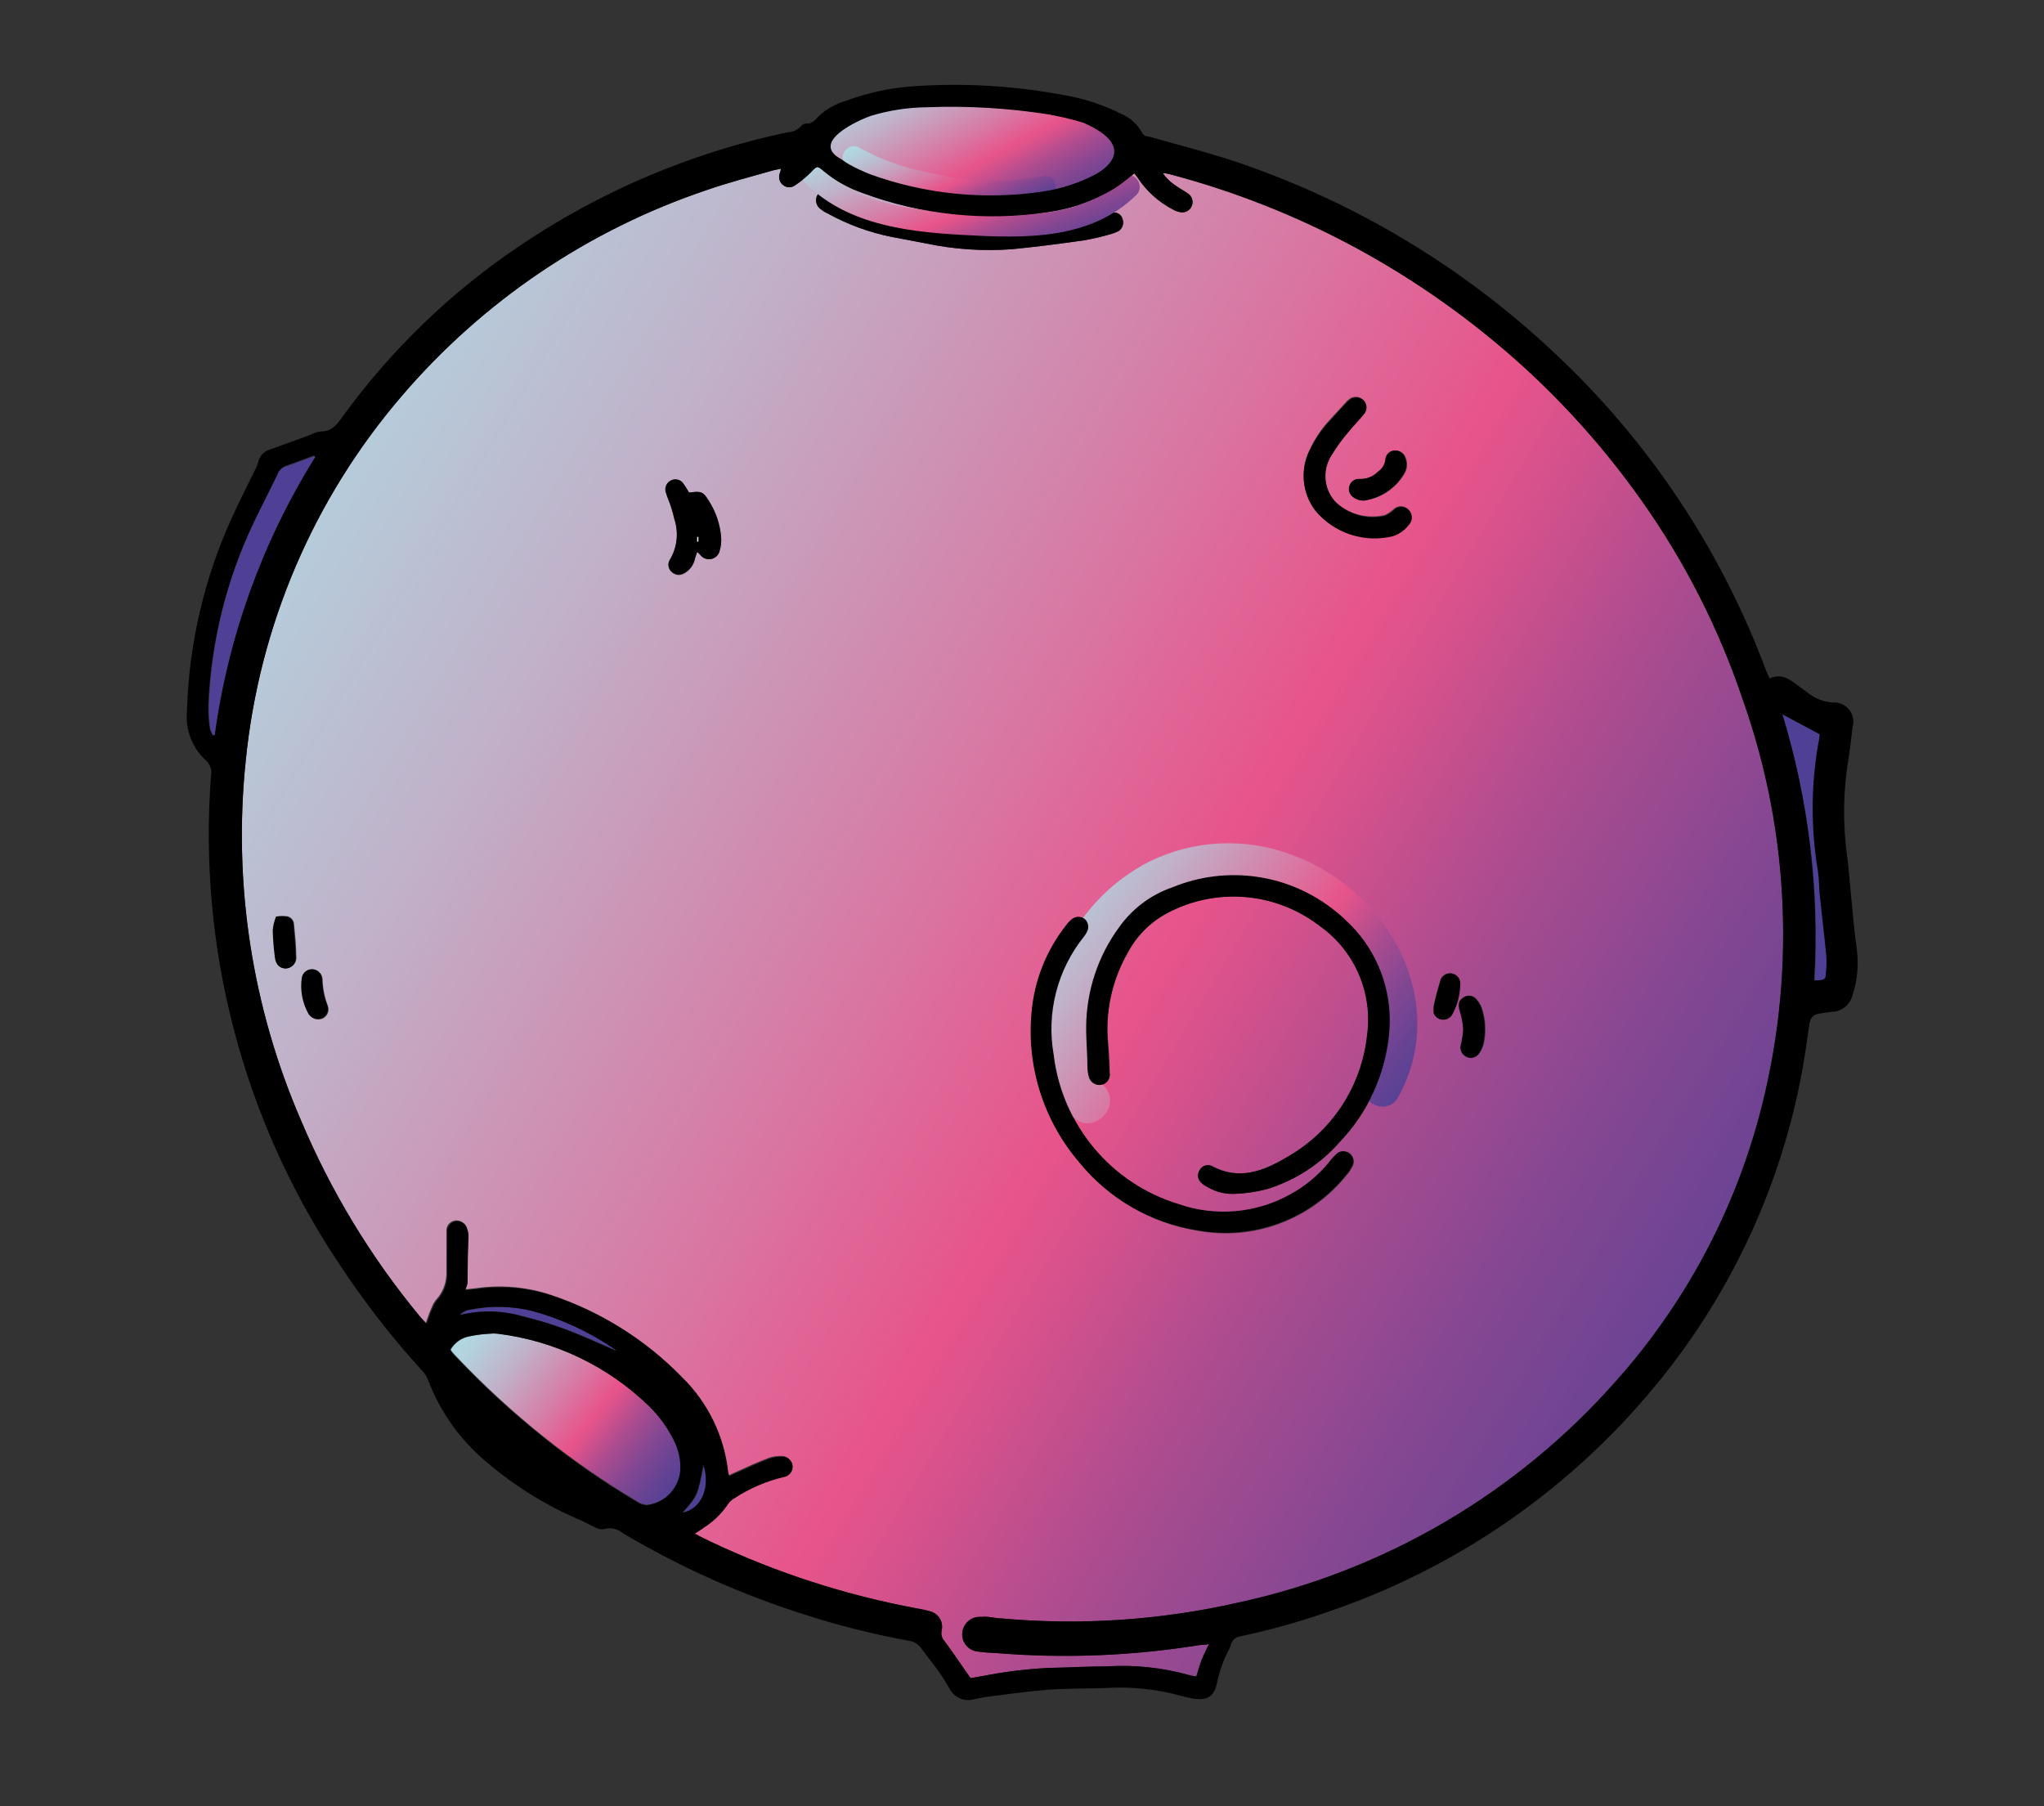 <svg width="129" height="114" viewBox="0 0 129 114" fill="none" xmlns="http://www.w3.org/2000/svg">
<rect x="0" y="0" width="129" height="114" fill="#333333" stroke="none"/>
<path d="M28.45 85.18C28.574 84.966 28.742 84.78 28.944 84.637C29.146 84.494 29.377 84.396 29.62 84.35C30.048 84.258 30.483 84.201 30.92 84.18C31.086 84.16 31.254 84.16 31.42 84.18C35.042 84.621 38.419 86.241 41.03 88.79C41.658 89.413 42.179 90.136 42.57 90.93C42.872 91.523 43.01 92.186 42.97 92.85C42.905 93.393 42.659 93.899 42.27 94.284C41.881 94.669 41.374 94.91 40.83 94.97C40.615 94.956 40.407 94.884 40.23 94.76C38.175 93.544 36.207 92.188 34.34 90.7C32.369 89.129 30.511 87.421 28.78 85.59C28.692 85.501 28.608 85.408 28.53 85.31C28.498 85.27 28.472 85.226 28.45 85.18V85.18Z" fill="url(#paint0_linear_408_5651)"/>
<path d="M71.74 9.65C71.33 9.9 69.51 10.83 69.17 11.01C68.111 11.566 66.965 11.935 65.78 12.1C62.125 12.639 58.393 12.261 54.92 11C54.435 10.887 53.957 10.743 53.49 10.57C53.33 10.49 50.77 8.26 51.94 8.26C54.44 5.83 69.28 4.21 71.74 9.65Z" fill="url(#paint1_linear_408_5651)"/>
<path d="M43.79 96.75C44.04 96.58 44.2 96.5 44.34 96.38C44.934 96.013 45.445 95.526 45.84 94.95C45.955 94.762 46.117 94.607 46.31 94.5C47.251 93.888 48.289 93.442 49.38 93.18C49.547 93.16 49.7 93.078 49.81 92.95C49.919 92.822 49.976 92.658 49.97 92.49C49.96 92.322 49.884 92.165 49.758 92.052C49.633 91.94 49.468 91.882 49.3 91.89C49.024 91.883 48.75 91.927 48.49 92.02C47.8 92.28 47.13 92.59 46.49 92.88C46.32 92.95 46.16 93.03 45.98 93.12C45.944 93.043 45.917 92.963 45.9 92.88C45.658 90.602 44.629 88.48 42.99 86.88C40.707 84.534 37.895 82.768 34.79 81.73C33.269 81.219 31.649 81.072 30.06 81.3L29.51 81.36H29.31C29.37 81.228 29.417 81.091 29.45 80.95C29.45 79.943 29.47 78.943 29.51 77.95C29.508 77.803 29.481 77.658 29.43 77.52C29.396 77.365 29.305 77.229 29.176 77.138C29.046 77.047 28.887 77.009 28.73 77.03C28.575 77.05 28.431 77.126 28.328 77.244C28.225 77.362 28.169 77.513 28.17 77.67C28.17 77.82 28.17 77.97 28.17 78.11C28.17 78.88 28.17 79.66 28.17 80.43C28.154 81.024 27.923 81.593 27.52 82.03C27.403 82.17 27.312 82.329 27.25 82.5C27.12 82.78 27.02 83.07 26.87 83.5C26.68 83.3 26.55 83.17 26.43 83.02C23.37 79.302 20.867 75.159 19 70.72C15.902 63.573 14.7 55.748 15.51 48C16.355 39.506 19.79 31.477 25.35 25C30.472 19.009 37.12 14.516 44.59 12C45.93 11.53 47.3 11.18 48.66 10.79C48.85 10.73 49.05 10.7 49.28 10.65C49.28 10.81 49.21 10.91 49.19 11.02C49.158 11.146 49.165 11.28 49.212 11.401C49.258 11.523 49.342 11.628 49.45 11.7C49.554 11.778 49.68 11.82 49.81 11.82C49.94 11.82 50.066 11.778 50.17 11.7C50.53 11.465 50.865 11.194 51.17 10.89C51.57 10.47 51.56 10.45 52 10.82C52.727 11.413 53.553 11.873 54.44 12.18C58.168 13.567 62.187 13.983 66.12 13.39C67.583 13.188 68.991 12.695 70.26 11.94C70.71 11.67 71.12 11.33 71.59 10.94C71.65 11.03 71.74 11.12 71.8 11.22C72.359 12.063 73.123 12.751 74.02 13.22C74.163 13.302 74.318 13.359 74.48 13.39C74.628 13.421 74.783 13.4 74.917 13.329C75.051 13.259 75.156 13.143 75.215 13.003C75.273 12.863 75.28 12.707 75.235 12.563C75.191 12.418 75.097 12.293 74.97 12.21C74.68 12.01 74.37 11.85 74.09 11.64C73.812 11.444 73.572 11.2 73.38 10.92C73.511 10.93 73.642 10.95 73.77 10.98C77.868 12.055 81.823 13.616 85.55 15.63C89.37 17.698 92.925 20.219 96.14 23.14C98.916 25.671 101.41 28.494 103.58 31.56C106.328 35.432 108.492 39.688 110 44.19C113 52.668 113.349 61.859 111 70.54C109.329 76.7 106.248 82.386 102 87.15C95.741 94.249 87.372 99.156 78.12 101.15C73.249 102.256 68.235 102.593 63.26 102.15C62.96 102.15 62.67 102.08 62.38 102.05C62.09 102.02 62.09 102.05 61.94 102.05C61.647 102.022 61.355 102.112 61.128 102.299C60.901 102.487 60.758 102.757 60.73 103.05C60.716 103.194 60.731 103.339 60.774 103.478C60.818 103.616 60.888 103.744 60.981 103.855C61.074 103.965 61.188 104.057 61.316 104.123C61.445 104.189 61.586 104.229 61.73 104.24C62.095 104.29 62.462 104.32 62.83 104.33C67.145 104.686 71.487 104.514 75.76 103.82C75.92 103.82 76.08 103.82 76.3 103.76C76.12 104.15 75.95 104.47 75.82 104.81C75.69 105.15 75.61 105.47 75.5 105.81C75.335 105.787 75.171 105.754 75.01 105.71C73.342 105.247 71.608 105.064 69.88 105.17C68.63 105.17 67.38 105.25 66.13 105.27C64.733 105.343 63.342 105.517 61.97 105.79L61.25 105.91L60.86 105.35C60.45 104.76 60.05 104.17 59.62 103.59C59.534 103.499 59.472 103.389 59.439 103.269C59.406 103.148 59.403 103.022 59.43 102.9C59.491 102.646 59.45 102.377 59.315 102.153C59.18 101.929 58.963 101.766 58.71 101.7C58.428 101.617 58.141 101.553 57.85 101.51C53.353 100.673 48.984 99.258 44.85 97.3C44.5 97.11 44.19 97 43.79 96.75ZM85.59 58.75C85.44 58.6 85.23 58.34 84.99 58.11C84.771 57.888 84.537 57.681 84.29 57.49C82.868 56.339 81.161 55.593 79.35 55.331C77.539 55.069 75.691 55.3 74 56C72.649 56.467 71.478 57.345 70.65 58.51C69.324 60.319 68.597 62.497 68.57 64.74C68.57 65.63 68.57 66.51 68.65 67.39C68.656 67.573 68.683 67.754 68.73 67.93C68.769 68.103 68.872 68.254 69.019 68.353C69.166 68.452 69.346 68.49 69.52 68.46C69.606 68.445 69.688 68.412 69.762 68.364C69.835 68.316 69.898 68.254 69.946 68.181C69.995 68.108 70.028 68.026 70.044 67.94C70.06 67.854 70.059 67.766 70.04 67.68C70.04 66.92 69.97 66.17 69.91 65.42C69.819 63.552 70.271 61.697 71.21 60.08C71.763 59.052 72.604 58.207 73.63 57.65C75.144 56.831 76.864 56.468 78.581 56.607C80.297 56.745 81.936 57.379 83.3 58.43C84.377 59.19 85.226 60.23 85.754 61.437C86.283 62.644 86.472 63.973 86.3 65.28C86.137 66.891 85.588 68.439 84.698 69.792C83.808 71.144 82.605 72.262 81.19 73.05C79.75 73.91 78.19 74.51 76.5 73.59C76.364 73.523 76.208 73.512 76.064 73.558C75.92 73.605 75.8 73.706 75.73 73.84C75.647 73.963 75.611 74.112 75.629 74.259C75.647 74.406 75.719 74.542 75.83 74.64C75.952 74.754 76.09 74.848 76.24 74.92C76.765 75.23 77.371 75.377 77.98 75.34C78.656 75.314 79.326 75.213 79.98 75.04C81.767 74.491 83.364 73.451 84.59 72.04C86.353 70.183 87.445 67.789 87.69 65.24C87.801 64.072 87.672 62.894 87.311 61.778C86.95 60.662 86.364 59.631 85.59 58.75V58.75ZM68.1 73.34C69.97 75.662 72.636 77.209 75.58 77.68C77.329 78.004 79.133 77.844 80.798 77.219C82.464 76.593 83.927 75.525 85.03 74.13C85.141 74.007 85.235 73.869 85.31 73.72C85.413 73.588 85.46 73.419 85.439 73.252C85.419 73.085 85.333 72.933 85.2 72.83C85.067 72.727 84.899 72.68 84.732 72.701C84.565 72.721 84.413 72.808 84.31 72.94C84.171 73.062 84.047 73.2 83.94 73.35C83.258 74.197 82.415 74.9 81.46 75.42C80.393 76.014 79.212 76.376 77.995 76.481C76.778 76.586 75.553 76.433 74.4 76.03C72.316 75.393 70.462 74.163 69.064 72.49C67.667 70.818 66.786 68.775 66.53 66.61C66.298 65.3 66.349 63.955 66.68 62.667C67.011 61.378 67.615 60.176 68.45 59.14C68.532 59.04 68.599 58.929 68.65 58.81C68.708 58.684 68.725 58.542 68.698 58.406C68.671 58.269 68.602 58.145 68.5 58.05C68.384 57.956 68.239 57.904 68.09 57.904C67.941 57.904 67.796 57.956 67.68 58.05C67.55 58.149 67.435 58.267 67.34 58.4C66.07 59.995 65.302 61.929 65.13 63.96C64.976 65.642 65.16 67.339 65.67 68.949C66.18 70.56 67.006 72.053 68.1 73.34ZM70.62 14.57C70.731 14.487 70.814 14.37 70.855 14.237C70.896 14.104 70.895 13.962 70.85 13.83C70.82 13.712 70.751 13.607 70.656 13.531C70.56 13.455 70.442 13.413 70.32 13.41C70.137 13.413 69.956 13.44 69.78 13.49C69.3 13.6 68.78 13.76 68.34 13.83C67.01 14.02 65.68 14.19 64.34 14.34C62.785 14.514 61.212 14.466 59.67 14.2C58.54 14.01 57.43 13.79 56.31 13.58C55.421 13.412 54.56 13.122 53.75 12.72L52.52 12.09C52.447 12.042 52.365 12.009 52.278 11.993C52.192 11.977 52.104 11.979 52.018 11.997C51.932 12.016 51.851 12.051 51.78 12.102C51.708 12.152 51.647 12.216 51.6 12.29C51.509 12.441 51.48 12.621 51.52 12.792C51.559 12.964 51.663 13.114 51.81 13.21C51.938 13.315 52.079 13.403 52.23 13.47C53.505 14.175 54.881 14.677 56.31 14.96L58.42 15.36C60.204 15.737 62.032 15.862 63.85 15.73C65.37 15.58 66.85 15.39 68.4 15.17C69.015 15.065 69.623 14.921 70.22 14.74C70.358 14.694 70.492 14.638 70.62 14.57V14.57ZM83 32.21C83.584 32.903 84.352 33.419 85.214 33.698C86.077 33.977 87 34.009 87.88 33.79C88.279 33.658 88.628 33.407 88.88 33.07C88.94 33.008 88.988 32.934 89.02 32.853C89.052 32.773 89.068 32.686 89.066 32.599C89.065 32.513 89.046 32.427 89.012 32.347C88.977 32.268 88.927 32.196 88.865 32.135C88.803 32.075 88.729 32.027 88.648 31.995C88.567 31.963 88.481 31.948 88.394 31.949C88.308 31.95 88.222 31.969 88.142 32.003C88.063 32.038 87.99 32.088 87.93 32.15C87.767 32.298 87.581 32.42 87.38 32.51C86.834 32.636 86.266 32.624 85.725 32.478C85.184 32.331 84.688 32.054 84.28 31.67C83.903 31.274 83.67 30.762 83.621 30.217C83.572 29.672 83.709 29.127 84.01 28.67C84.325 28.151 84.683 27.659 85.08 27.2C85.38 26.83 85.72 26.49 86.02 26.12C86.138 26 86.205 25.839 86.205 25.67C86.205 25.502 86.138 25.34 86.02 25.22C85.896 25.105 85.734 25.042 85.565 25.042C85.396 25.042 85.234 25.105 85.11 25.22C85.024 25.286 84.946 25.364 84.88 25.45C84.57 25.79 84.26 26.13 83.96 26.45C83.428 27.012 82.993 27.657 82.67 28.36C82.358 28.968 82.224 29.652 82.282 30.332C82.34 31.013 82.589 31.664 83 32.21V32.21ZM44 34.83L44.18 35C44.257 35.11 44.364 35.195 44.489 35.245C44.614 35.295 44.75 35.308 44.882 35.281C45.014 35.255 45.135 35.19 45.23 35.096C45.326 35.002 45.392 34.881 45.42 34.75C45.505 34.472 45.536 34.18 45.51 33.89C45.441 33.082 45.177 32.303 44.74 31.62C44.4 31.04 44.27 30.98 43.58 31.08C43.547 31.088 43.513 31.088 43.48 31.08C43.365 30.873 43.238 30.672 43.1 30.48C43.011 30.373 42.889 30.299 42.753 30.27C42.617 30.241 42.475 30.259 42.35 30.32C42.225 30.379 42.123 30.478 42.06 30.601C41.997 30.724 41.976 30.864 42 31C42.039 31.16 42.09 31.317 42.15 31.47C42.324 31.894 42.462 32.332 42.56 32.78C42.702 33.207 42.749 33.66 42.699 34.107C42.649 34.554 42.503 34.985 42.27 35.37C42.198 35.49 42.171 35.632 42.195 35.769C42.219 35.907 42.292 36.032 42.4 36.12C42.501 36.214 42.629 36.273 42.765 36.289C42.902 36.305 43.04 36.277 43.16 36.21C43.472 36.045 43.709 35.765 43.82 35.43C43.83 35.22 43.88 35.05 44 34.83ZM85.34 31.28C85.472 31.419 85.641 31.518 85.827 31.564C86.013 31.61 86.209 31.602 86.39 31.54C86.858 31.436 87.299 31.237 87.686 30.955C88.073 30.673 88.398 30.314 88.64 29.9C88.728 29.76 88.782 29.601 88.8 29.437C88.817 29.272 88.797 29.106 88.74 28.95C88.703 28.797 88.614 28.661 88.488 28.566C88.362 28.471 88.207 28.423 88.05 28.43C87.9 28.44 87.759 28.504 87.654 28.611C87.549 28.718 87.487 28.86 87.48 29.01C87.46 29.163 87.408 29.31 87.327 29.441C87.246 29.572 87.138 29.684 87.01 29.77C86.861 29.92 86.683 30.038 86.487 30.117C86.291 30.196 86.081 30.235 85.87 30.23C85.74 30.215 85.609 30.241 85.496 30.306C85.382 30.371 85.293 30.471 85.24 30.59C85.18 30.697 85.153 30.82 85.162 30.942C85.171 31.065 85.215 31.183 85.29 31.28H85.34ZM92.34 62.96C92.1 63.16 92.07 63.42 92.17 63.81C92.283 64.174 92.354 64.55 92.38 64.93C92.367 65.268 92.316 65.603 92.23 65.93C92.192 66.074 92.205 66.226 92.264 66.362C92.324 66.499 92.429 66.611 92.56 66.68C92.69 66.751 92.842 66.773 92.987 66.742C93.132 66.71 93.26 66.628 93.35 66.51C93.501 66.305 93.607 66.07 93.66 65.82C93.811 65.099 93.769 64.35 93.54 63.65C93.465 63.428 93.346 63.224 93.19 63.05C93.136 62.986 93.07 62.933 92.996 62.896C92.921 62.858 92.839 62.837 92.756 62.832C92.672 62.827 92.589 62.84 92.51 62.869C92.432 62.898 92.36 62.942 92.3 63L92.34 62.96ZM17.46 57.85C17.354 58.116 17.283 58.395 17.25 58.68C17.267 59.262 17.314 59.843 17.39 60.42C17.39 60.88 17.72 61.14 18.09 61.11C18.182 61.103 18.271 61.077 18.353 61.033C18.434 60.99 18.506 60.93 18.563 60.858C18.62 60.786 18.662 60.703 18.686 60.613C18.709 60.524 18.714 60.431 18.7 60.34C18.7 59.67 18.62 58.99 18.56 58.34C18.558 58.219 18.514 58.102 18.435 58.009C18.357 57.916 18.249 57.853 18.13 57.83C17.893 57.805 17.655 57.812 17.42 57.85H17.46ZM19.52 64.04C19.609 64.173 19.742 64.27 19.895 64.316C20.048 64.361 20.213 64.352 20.36 64.29C20.513 64.22 20.632 64.093 20.692 63.936C20.752 63.779 20.748 63.604 20.68 63.45C20.485 62.935 20.377 62.391 20.36 61.84C20.36 61.681 20.301 61.528 20.194 61.411C20.086 61.295 19.938 61.223 19.78 61.21C19.621 61.197 19.463 61.243 19.336 61.339C19.209 61.435 19.121 61.574 19.09 61.73C18.964 62.509 19.101 63.308 19.48 64L19.52 64.04ZM90.52 63.95C90.578 64.052 90.661 64.137 90.762 64.196C90.863 64.255 90.978 64.286 91.095 64.286C91.212 64.286 91.327 64.255 91.428 64.196C91.529 64.137 91.613 64.052 91.67 63.95C91.96 63.393 92.12 62.778 92.14 62.15C92.152 62.067 92.147 61.982 92.126 61.9C92.105 61.819 92.068 61.742 92.018 61.675C91.967 61.607 91.904 61.551 91.831 61.508C91.759 61.465 91.678 61.437 91.595 61.425C91.427 61.401 91.256 61.445 91.12 61.547C90.984 61.65 90.894 61.802 90.87 61.97C90.72 62.46 90.58 62.97 90.48 63.46C90.455 63.64 90.462 63.823 90.5 64L90.52 63.95Z" fill="url(#paint2_linear_408_5651)"/>
<path d="M19.93 28.85C16.6 34.19 14.439 40.175 13.59 46.41H13.47C13.386 46.284 13.322 46.145 13.28 46C13.207 45.51 13.173 45.015 13.18 44.52C13.335 40.529 14.294 36.611 16 33C16.48 32 17 31 17.51 29.94C17.559 29.823 17.633 29.718 17.726 29.632C17.819 29.545 17.93 29.48 18.05 29.44C18.66 29.23 19.26 29 19.86 28.78L19.93 28.85Z" fill="url(#paint3_linear_408_5651)"/>
<path d="M112.48 45.09L114.88 46.35C114.88 46.54 114.82 46.81 114.77 47.08C114.33 49.695 114.33 52.365 114.77 54.98C114.85 55.53 114.84 56.08 114.9 56.63C115.02 57.8 115.17 58.97 115.28 60.14C115.325 60.539 115.325 60.941 115.28 61.34C115.28 61.86 115.18 61.87 114.53 61.89C114.849 56.213 114.154 50.524 112.48 45.09V45.09Z" fill="url(#paint4_linear_408_5651)"/>
<path d="M39 85.28C37.88 84.8 36.78 84.28 35.65 83.87C34.806 83.56 33.944 83.3 33.07 83.09C31.768 82.705 30.386 82.677 29.07 83.01C29.156 82.909 29.261 82.826 29.38 82.766C29.498 82.705 29.628 82.67 29.76 82.66C31.061 82.403 32.403 82.438 33.69 82.76C35.519 83.266 37.252 84.07 38.82 85.14C38.885 85.18 38.945 85.227 39 85.28Z" fill="url(#paint5_linear_408_5651)"/>
<path d="M43.12 95.46C44.05 94.4 44.05 94.4 44.43 92.46C44.85 93.88 44.27 95.21 43.12 95.46Z" fill="url(#paint6_linear_408_5651)"/>
<path d="M83 32.21C82.597 31.67 82.352 31.029 82.292 30.358C82.232 29.687 82.359 29.013 82.66 28.41C82.998 27.703 83.451 27.058 84 26.5C84.3 26.15 84.61 25.81 84.92 25.5C84.986 25.414 85.064 25.336 85.15 25.27C85.274 25.155 85.436 25.092 85.605 25.092C85.774 25.092 85.936 25.155 86.06 25.27C86.178 25.39 86.245 25.552 86.245 25.72C86.245 25.889 86.178 26.05 86.06 26.17C85.76 26.54 85.42 26.88 85.12 27.25C84.723 27.709 84.365 28.201 84.05 28.72C83.749 29.177 83.612 29.722 83.661 30.267C83.71 30.812 83.943 31.324 84.32 31.72C84.728 32.104 85.224 32.381 85.765 32.528C86.306 32.674 86.874 32.685 87.42 32.56C87.621 32.47 87.807 32.348 87.97 32.2C88.03 32.138 88.103 32.088 88.182 32.053C88.262 32.019 88.348 32 88.434 31.999C88.521 31.997 88.608 32.013 88.688 32.045C88.769 32.077 88.843 32.125 88.905 32.185C88.967 32.245 89.017 32.318 89.052 32.397C89.086 32.477 89.105 32.563 89.106 32.649C89.108 32.736 89.092 32.822 89.06 32.903C89.028 32.984 88.98 33.058 88.92 33.12C88.668 33.456 88.319 33.708 87.92 33.84C87.03 34.061 86.095 34.026 85.224 33.737C84.353 33.449 83.582 32.919 83 32.21V32.21Z" fill="black"/>
<path d="M44 34.83C43.93 35.05 43.88 35.22 43.82 35.39C43.709 35.725 43.472 36.005 43.16 36.17C43.04 36.237 42.902 36.265 42.765 36.249C42.629 36.233 42.501 36.173 42.4 36.08C42.292 35.992 42.219 35.867 42.195 35.729C42.171 35.592 42.198 35.45 42.27 35.33C42.503 34.945 42.649 34.514 42.699 34.067C42.749 33.62 42.702 33.167 42.56 32.74C42.462 32.292 42.324 31.854 42.15 31.43C42.091 31.29 42.041 31.146 42 31C41.976 30.864 41.997 30.724 42.06 30.601C42.123 30.478 42.225 30.379 42.35 30.32C42.475 30.259 42.617 30.241 42.753 30.27C42.889 30.299 43.011 30.373 43.1 30.48C43.238 30.672 43.365 30.873 43.48 31.08C43.513 31.088 43.547 31.088 43.58 31.08C44.27 30.98 44.4 31.08 44.74 31.62C45.177 32.303 45.441 33.082 45.51 33.89C45.536 34.18 45.505 34.472 45.42 34.75C45.392 34.881 45.326 35.001 45.23 35.096C45.135 35.19 45.014 35.254 44.882 35.281C44.75 35.307 44.614 35.295 44.489 35.245C44.364 35.195 44.257 35.11 44.18 35L44 34.83ZM44 34.18H44.1V33.88H44V34.18Z" fill="black"/>
<path d="M85.29 31.28C85.207 31.188 85.154 31.073 85.136 30.95C85.118 30.827 85.137 30.702 85.19 30.59C85.243 30.471 85.332 30.371 85.446 30.306C85.559 30.241 85.69 30.215 85.82 30.23C86.031 30.235 86.241 30.196 86.437 30.117C86.633 30.038 86.811 29.92 86.96 29.77C87.088 29.684 87.196 29.572 87.277 29.441C87.358 29.31 87.41 29.163 87.43 29.01C87.437 28.86 87.499 28.718 87.604 28.611C87.709 28.504 87.85 28.44 88 28.43C88.157 28.423 88.312 28.471 88.438 28.566C88.564 28.661 88.653 28.797 88.69 28.95C88.746 29.106 88.767 29.272 88.75 29.437C88.732 29.601 88.678 29.76 88.59 29.9C88.348 30.314 88.023 30.673 87.636 30.955C87.249 31.237 86.808 31.436 86.34 31.54C86.159 31.602 85.963 31.61 85.777 31.564C85.591 31.518 85.422 31.419 85.29 31.28Z" fill="black"/>
<path d="M92.3 63C92.421 62.897 92.578 62.846 92.737 62.857C92.896 62.868 93.044 62.941 93.15 63.06C93.306 63.234 93.425 63.438 93.5 63.66C93.729 64.36 93.771 65.109 93.62 65.83C93.567 66.079 93.461 66.315 93.31 66.52C93.22 66.638 93.091 66.72 92.947 66.751C92.802 66.783 92.65 66.761 92.52 66.69C92.388 66.62 92.284 66.508 92.225 66.372C92.165 66.236 92.152 66.084 92.19 65.94C92.276 65.613 92.326 65.278 92.34 64.94C92.314 64.56 92.243 64.184 92.13 63.82C92 63.42 92.06 63.16 92.3 63Z" fill="black"/>
<path d="M17.42 57.85C17.642 57.822 17.868 57.822 18.09 57.85C18.209 57.873 18.317 57.936 18.395 58.029C18.474 58.122 18.518 58.239 18.52 58.36C18.58 59.03 18.64 59.71 18.66 60.36C18.674 60.451 18.669 60.544 18.646 60.633C18.622 60.722 18.58 60.806 18.523 60.878C18.466 60.95 18.394 61.01 18.313 61.053C18.231 61.097 18.142 61.123 18.05 61.13C17.68 61.13 17.4 60.9 17.35 60.44C17.273 59.863 17.227 59.282 17.21 58.7C17.241 58.409 17.312 58.123 17.42 57.85Z" fill="black"/>
<path d="M19.48 64C19.079 63.301 18.927 62.486 19.05 61.69C19.081 61.534 19.169 61.395 19.296 61.299C19.423 61.203 19.581 61.157 19.74 61.17C19.898 61.183 20.046 61.255 20.154 61.371C20.261 61.488 20.32 61.641 20.32 61.8C20.337 62.351 20.445 62.895 20.64 63.41C20.708 63.564 20.712 63.738 20.652 63.896C20.592 64.053 20.473 64.18 20.32 64.25C20.173 64.312 20.008 64.321 19.855 64.275C19.702 64.23 19.569 64.132 19.48 64V64Z" fill="black"/>
<path d="M90.5 64C90.471 63.828 90.471 63.652 90.5 63.48C90.6 62.98 90.74 62.48 90.89 61.99C90.914 61.822 91.004 61.67 91.14 61.567C91.276 61.465 91.447 61.421 91.615 61.445C91.783 61.469 91.936 61.559 92.038 61.695C92.14 61.831 92.184 62.002 92.16 62.17C92.14 62.798 91.98 63.413 91.69 63.97C91.639 64.084 91.557 64.18 91.454 64.249C91.35 64.318 91.229 64.357 91.105 64.36C90.98 64.363 90.857 64.331 90.75 64.267C90.643 64.204 90.557 64.111 90.5 64V64Z" fill="black"/>
<path d="M44 34.18V33.89H44.07V34.19L44 34.18Z" fill="white"/>
<path d="M70.62 14.57C70.492 14.637 70.358 14.694 70.22 14.74C69.623 14.921 69.015 15.065 68.4 15.17C66.89 15.39 65.4 15.58 63.85 15.73C62.032 15.862 60.204 15.737 58.42 15.36L56.31 14.96C54.881 14.677 53.505 14.175 52.23 13.47C52.079 13.403 51.938 13.315 51.81 13.21C51.663 13.114 51.559 12.964 51.519 12.792C51.48 12.621 51.509 12.441 51.6 12.29C51.647 12.216 51.708 12.152 51.779 12.101C51.851 12.051 51.932 12.016 52.018 11.997C52.104 11.979 52.192 11.977 52.278 11.993C52.364 12.009 52.447 12.042 52.52 12.09L53.75 12.72C54.56 13.122 55.421 13.412 56.31 13.58C57.43 13.79 58.54 14.01 59.67 14.2C61.212 14.466 62.785 14.514 64.34 14.34C65.68 14.19 67.01 14.02 68.34 13.83C68.82 13.76 69.34 13.6 69.78 13.49C69.956 13.44 70.137 13.413 70.32 13.41C70.442 13.413 70.56 13.455 70.656 13.531C70.751 13.607 70.82 13.712 70.85 13.83C70.894 13.962 70.896 14.104 70.855 14.237C70.814 14.37 70.731 14.487 70.62 14.57V14.57Z" fill="black"/>
<path d="M50.26 10.92C52.84 14.09 56.95 14.62 60.78 14.83C64.61 15.04 68.78 15.19 71.72 12.3C72.34 11.68 71.46 10.62 70.83 11.24C68.18 13.87 64.34 13.64 60.9 13.45C57.46 13.26 53.65 12.91 51.32 10.03C51.202 9.889 51.033 9.802 50.85 9.786C50.667 9.77 50.486 9.827 50.345 9.945C50.204 10.063 50.117 10.232 50.101 10.415C50.085 10.598 50.142 10.779 50.26 10.92V10.92Z" fill="url(#paint7_linear_408_5651)"/>
<path d="M53.48 10.48C55.019 11.345 56.692 11.947 58.43 12.26C60.928 12.882 63.531 12.957 66.06 12.48C66.93 12.29 66.7 10.93 65.83 11.12C63.473 11.566 61.047 11.494 58.72 10.91C57.157 10.635 55.65 10.105 54.26 9.34C53.52 8.86 52.73 9.99 53.48 10.48Z" fill="url(#paint8_linear_408_5651)"/>
<path d="M69.73 68.62C68.08 66.55 68.63 62.7 69.91 60.57C70.557 59.381 71.465 58.354 72.564 57.565C73.663 56.775 74.927 56.244 76.26 56.01C82.15 55.26 89.26 61.53 86 67.63C85.17 69.17 87.43 70.77 88.27 69.2C91.52 63.2 87.66 56.2 81.55 53.96C80.102 53.409 78.555 53.161 77.007 53.232C75.46 53.303 73.942 53.69 72.55 54.37C69.977 55.687 67.962 57.883 66.87 60.56C65.64 63.51 65.57 67.79 67.64 70.39C68.75 71.78 70.86 70.01 69.75 68.62H69.73Z" fill="url(#paint9_linear_408_5651)"/>
<path d="M19.58 27.45L17.04 28.37C16.853 28.424 16.685 28.528 16.552 28.671C16.42 28.814 16.33 28.99 16.29 29.18C16.237 29.372 16.159 29.557 16.06 29.73C15.57 30.73 15.06 31.73 14.61 32.73C12.878 36.543 11.923 40.663 11.8 44.85C11.74 45.432 11.818 46.02 12.026 46.568C12.235 47.114 12.568 47.605 13 48C13.129 48.114 13.226 48.26 13.282 48.423C13.338 48.586 13.351 48.761 13.32 48.93C12.488 59.772 15.304 70.582 21.32 79.64C22.904 82.059 24.676 84.35 26.62 86.49C26.791 86.656 26.924 86.857 27.01 87.08C27.781 89.124 29.074 90.93 30.76 92.32C32.558 93.849 34.582 95.09 36.76 96C37.03 96.12 37.28 96.28 37.55 96.39C37.717 96.494 37.915 96.536 38.11 96.51C38.313 96.447 38.529 96.437 38.737 96.481C38.946 96.524 39.139 96.621 39.3 96.76C42.972 98.939 46.885 100.684 50.96 101.96C53.047 102.625 55.175 103.156 57.33 103.55C57.494 103.568 57.652 103.621 57.793 103.706C57.935 103.79 58.056 103.904 58.15 104.04C58.49 104.52 58.87 104.97 59.21 105.45C59.55 105.93 59.7 106.19 59.92 106.56C60.056 106.837 60.284 107.057 60.565 107.183C60.847 107.309 61.163 107.333 61.46 107.25C61.82 107.166 62.183 107.103 62.55 107.06C63.73 106.91 64.92 106.74 66.11 106.65C67.3 106.56 68.53 106.58 69.75 106.54C71.387 106.434 73.03 106.607 74.61 107.05C74.875 107.128 75.146 107.185 75.42 107.22C76.27 107.33 76.67 107 76.82 106.14C76.92 105.697 77.053 105.262 77.22 104.84C77.35 104.49 77.56 104.18 77.67 103.84C77.703 103.69 77.783 103.554 77.897 103.451C78.013 103.349 78.157 103.285 78.31 103.27C80.164 102.876 81.991 102.365 83.78 101.74C91.832 99.015 98.967 94.106 104.39 87.56C109.001 82.018 112.162 75.417 113.59 68.35C113.84 67.12 114.02 65.88 114.19 64.64C114.25 64.28 114.39 64.06 114.74 63.99C115.028 63.931 115.318 63.888 115.61 63.86C115.904 63.854 116.188 63.753 116.42 63.573C116.652 63.393 116.821 63.143 116.9 62.86C117.224 61.895 117.32 60.868 117.18 59.86C117.01 58.68 116.92 57.48 116.8 56.29C116.73 55.58 116.68 54.86 116.59 54.15C116.293 52.069 116.317 49.954 116.66 47.88C116.77 47.21 116.84 46.54 116.92 45.88C116.974 45.691 116.982 45.492 116.942 45.299C116.902 45.107 116.816 44.927 116.691 44.775C116.566 44.624 116.406 44.505 116.224 44.429C116.043 44.353 115.846 44.323 115.65 44.34C115.152 44.3 114.673 44.132 114.26 43.85L113.46 43.26C112.93 42.87 112.46 42.48 111.68 42.82C111.59 42.62 111.52 42.47 111.46 42.32C108.603 34.65 103.994 27.753 98 22.18C92.329 16.862 85.594 12.81 78.24 10.29C76.4 9.66 74.5 9.19 72.63 8.65C72.42 8.59 72.19 8.65 72.07 8.36C71.77 7.824 71.298 7.405 70.73 7.17C69.659 6.635 68.518 6.254 67.34 6.04C64.084 5.408 60.758 5.212 57.45 5.46C56.054 5.572 54.681 5.879 53.37 6.37C52.718 6.558 52.121 6.901 51.63 7.37C51.42 7.6 51.23 7.83 50.86 7.8C50.806 7.802 50.753 7.816 50.705 7.84C50.657 7.864 50.614 7.898 50.58 7.94C50.468 8.064 50.333 8.164 50.182 8.235C50.031 8.305 49.867 8.344 49.7 8.35C43.653 9.624 37.91 12.059 32.79 15.52C28.459 18.432 24.674 22.085 21.61 26.31C21.26 26.81 20.93 27.24 20.24 27.23C20.008 27.262 19.785 27.337 19.58 27.45ZM29 83C29.086 82.899 29.191 82.816 29.31 82.756C29.428 82.695 29.558 82.66 29.69 82.65C30.991 82.393 32.333 82.427 33.62 82.75C35.449 83.256 37.182 84.06 38.75 85.13C38.808 85.171 38.861 85.218 38.91 85.27C37.79 84.79 36.69 84.27 35.56 83.86C34.716 83.55 33.854 83.29 32.98 83.08C31.684 82.699 30.31 82.671 29 83ZM40.79 95C40.575 94.986 40.367 94.914 40.19 94.79C38.135 93.574 36.167 92.218 34.3 90.73C32.329 89.159 30.471 87.451 28.74 85.62C28.651 85.531 28.568 85.438 28.49 85.34C28.456 85.287 28.428 85.23 28.41 85.17C28.534 84.956 28.703 84.77 28.904 84.627C29.106 84.484 29.337 84.386 29.58 84.34C30.008 84.248 30.443 84.191 30.88 84.17C31.046 84.151 31.214 84.151 31.38 84.17C35.002 84.611 38.379 86.231 40.99 88.78C41.618 89.403 42.139 90.126 42.53 90.92C42.832 91.513 42.97 92.176 42.93 92.84C42.876 93.384 42.639 93.894 42.257 94.287C41.876 94.679 41.373 94.93 40.83 95H40.79ZM43.08 95.45C44.01 94.39 44.01 94.39 44.39 92.45C44.85 93.88 44.27 95.21 43.12 95.46L43.08 95.45ZM114.84 46.34C114.84 46.53 114.78 46.8 114.73 47.07C114.29 49.685 114.29 52.355 114.73 54.97C114.81 55.52 114.8 56.07 114.86 56.62C114.98 57.79 115.13 58.96 115.24 60.13C115.285 60.529 115.285 60.931 115.24 61.33C115.24 61.85 115.14 61.86 114.49 61.88C114.825 56.206 114.148 50.517 112.49 45.08L114.84 46.34ZM55 7.3C56.13 6.963 57.301 6.785 58.48 6.77C61.032 6.671 63.587 6.819 66.11 7.21C66.87 7.342 67.621 7.519 68.36 7.74C72.05 9.35 69.47 10.83 69.13 11.01C68.071 11.566 66.924 11.935 65.74 12.1C62.098 12.632 58.381 12.254 54.92 11C54.46 10.819 54.013 10.608 53.58 10.37C53.42 10.277 53.266 10.174 53.12 10.06C51.06 9 54.12 7.6 55 7.3ZM44.59 12C45.93 11.53 47.3 11.18 48.66 10.79C48.85 10.73 49.05 10.7 49.28 10.65C49.28 10.81 49.21 10.91 49.19 11.02C49.158 11.146 49.165 11.28 49.212 11.401C49.258 11.523 49.342 11.627 49.45 11.7C49.554 11.778 49.68 11.82 49.81 11.82C49.94 11.82 50.066 11.778 50.17 11.7C50.53 11.465 50.865 11.194 51.17 10.89C51.57 10.47 51.56 10.45 52 10.82C52.727 11.413 53.553 11.873 54.44 12.18C58.168 13.566 62.187 13.983 66.12 13.39C67.583 13.188 68.991 12.695 70.26 11.94C70.71 11.67 71.12 11.33 71.59 10.94C71.65 11.03 71.74 11.12 71.8 11.22C72.359 12.063 73.123 12.751 74.02 13.22C74.163 13.302 74.318 13.359 74.48 13.39C74.628 13.421 74.783 13.4 74.917 13.329C75.051 13.259 75.156 13.143 75.215 13.003C75.273 12.863 75.28 12.707 75.235 12.562C75.191 12.418 75.097 12.293 74.97 12.21C74.68 12.01 74.37 11.85 74.09 11.64C73.812 11.444 73.572 11.2 73.38 10.92C73.511 10.93 73.642 10.95 73.77 10.98C77.868 12.055 81.823 13.616 85.55 15.63C89.37 17.698 92.925 20.219 96.14 23.14C98.916 25.671 101.41 28.494 103.58 31.56C106.328 35.432 108.492 39.688 110 44.19C113 52.668 113.349 61.859 111 70.54C109.329 76.7 106.248 82.386 102 87.15C95.741 94.249 87.372 99.156 78.12 101.15C73.249 102.256 68.235 102.593 63.26 102.15C62.96 102.15 62.67 102.08 62.38 102.05C62.09 102.02 62.09 102.05 61.94 102.05C61.647 102.022 61.355 102.112 61.128 102.299C60.901 102.487 60.758 102.757 60.73 103.05C60.716 103.194 60.731 103.339 60.774 103.477C60.818 103.616 60.888 103.744 60.981 103.855C61.074 103.965 61.188 104.056 61.316 104.123C61.445 104.189 61.586 104.229 61.73 104.24C62.095 104.29 62.462 104.32 62.83 104.33C67.145 104.686 71.487 104.514 75.76 103.82C75.92 103.82 76.08 103.82 76.3 103.76C76.12 104.15 75.95 104.47 75.82 104.81C75.69 105.15 75.61 105.47 75.5 105.81C75.335 105.787 75.171 105.754 75.01 105.71C73.342 105.247 71.608 105.064 69.88 105.17C68.63 105.17 67.38 105.25 66.13 105.27C64.733 105.343 63.342 105.517 61.97 105.79L61.25 105.91L60.86 105.35C60.45 104.76 60.05 104.17 59.62 103.59C59.534 103.499 59.472 103.389 59.439 103.269C59.406 103.148 59.403 103.022 59.43 102.9C59.491 102.646 59.45 102.377 59.315 102.153C59.18 101.929 58.963 101.766 58.71 101.7C58.428 101.617 58.141 101.553 57.85 101.51C53.353 100.673 48.984 99.258 44.85 97.3C44.54 97.16 44.23 97 43.85 96.8C44.1 96.63 44.26 96.55 44.4 96.43C44.994 96.063 45.505 95.576 45.9 95C46.015 94.812 46.177 94.657 46.37 94.55C47.311 93.938 48.349 93.492 49.44 93.23C49.607 93.21 49.76 93.128 49.87 93C49.979 92.872 50.036 92.708 50.03 92.54C50.02 92.372 49.944 92.215 49.818 92.103C49.693 91.99 49.528 91.932 49.36 91.94C49.084 91.933 48.81 91.977 48.55 92.07C47.86 92.33 47.19 92.64 46.55 92.93C46.38 93 46.22 93.08 46.04 93.17C46.004 93.093 45.977 93.013 45.96 92.93C45.718 90.652 44.689 88.53 43.05 86.93C40.767 84.584 37.955 82.818 34.85 81.78C33.329 81.269 31.709 81.121 30.12 81.35L29.57 81.41H29.37C29.43 81.278 29.477 81.141 29.51 81C29.51 79.993 29.53 78.993 29.57 78C29.568 77.853 29.541 77.708 29.49 77.57C29.456 77.415 29.366 77.279 29.236 77.188C29.106 77.097 28.947 77.059 28.79 77.08C28.634 77.1 28.491 77.176 28.388 77.294C28.285 77.412 28.229 77.563 28.23 77.72C28.23 77.87 28.23 78.02 28.23 78.16C28.23 78.93 28.23 79.71 28.23 80.48C28.214 81.074 27.983 81.643 27.58 82.08C27.463 82.22 27.372 82.379 27.31 82.55C27.18 82.83 27.08 83.12 26.93 83.55C26.74 83.35 26.61 83.22 26.49 83.07C23.404 79.341 20.881 75.18 19 70.72C15.902 63.573 14.7 55.748 15.51 48C16.355 39.506 19.79 31.477 25.35 25C30.472 19.009 37.12 14.516 44.59 12ZM18 29.41C18.61 29.2 19.21 28.97 19.81 28.75L19.89 28.85C16.56 34.19 14.399 40.175 13.55 46.41H13.43C13.347 46.284 13.282 46.145 13.24 46C13.167 45.51 13.133 45.015 13.14 44.52C13.308 40.527 14.281 36.608 16 33C16.48 32 17 31 17.51 29.94C17.55 29.822 17.614 29.714 17.699 29.623C17.783 29.532 17.886 29.459 18 29.41Z" fill="black"/>
<path d="M85.59 58.75C86.362 59.634 86.945 60.667 87.302 61.785C87.66 62.903 87.785 64.082 87.67 65.25C87.425 67.799 86.334 70.193 84.57 72.05C83.344 73.461 81.747 74.501 79.96 75.05C79.306 75.223 78.636 75.324 77.96 75.35C77.351 75.387 76.745 75.24 76.22 74.93C76.07 74.858 75.932 74.763 75.81 74.65C75.699 74.552 75.627 74.416 75.609 74.269C75.591 74.122 75.626 73.973 75.71 73.85C75.78 73.716 75.9 73.615 76.044 73.569C76.188 73.522 76.344 73.533 76.48 73.6C78.17 74.52 79.73 73.92 81.17 73.06C82.585 72.272 83.788 71.154 84.678 69.802C85.567 68.449 86.117 66.901 86.28 65.29C86.452 63.983 86.263 62.654 85.734 61.447C85.206 60.24 84.357 59.2 83.28 58.44C81.916 57.389 80.277 56.755 78.561 56.617C76.844 56.478 75.124 56.841 73.61 57.66C72.584 58.217 71.743 59.062 71.19 60.09C70.251 61.708 69.799 63.562 69.89 65.43C69.95 66.18 69.98 66.93 70.02 67.69C70.039 67.775 70.04 67.864 70.024 67.95C70.008 68.036 69.975 68.118 69.926 68.191C69.878 68.264 69.815 68.326 69.742 68.374C69.668 68.422 69.586 68.455 69.5 68.47C69.325 68.5 69.146 68.462 68.999 68.363C68.852 68.264 68.749 68.113 68.71 67.94C68.663 67.764 68.636 67.582 68.63 67.4C68.63 66.52 68.54 65.64 68.55 64.75C68.577 62.507 69.304 60.329 70.63 58.52C71.462 57.348 72.64 56.466 74 56C75.687 55.306 77.529 55.077 79.334 55.34C81.139 55.602 82.841 56.344 84.26 57.49C84.507 57.681 84.741 57.888 84.96 58.11C85.23 58.34 85.44 58.6 85.59 58.75Z" fill="black"/>
<path d="M68.1 73.34C66.996 72.05 66.161 70.552 65.646 68.934C65.13 67.316 64.945 65.611 65.1 63.92C65.271 61.889 66.04 59.954 67.31 58.36C67.405 58.227 67.52 58.109 67.65 58.01C67.766 57.916 67.911 57.864 68.06 57.864C68.209 57.864 68.354 57.916 68.47 58.01C68.572 58.105 68.641 58.229 68.668 58.366C68.695 58.502 68.678 58.644 68.62 58.77C68.569 58.889 68.502 59 68.42 59.1C67.585 60.136 66.981 61.338 66.65 62.627C66.319 63.915 66.268 65.26 66.5 66.57C66.756 68.734 67.637 70.778 69.034 72.45C70.431 74.123 72.285 75.353 74.37 75.99C75.523 76.392 76.749 76.546 77.965 76.441C79.182 76.336 80.363 75.974 81.43 75.38C82.385 74.86 83.228 74.157 83.91 73.31C84.017 73.16 84.141 73.022 84.28 72.9C84.383 72.767 84.535 72.681 84.702 72.661C84.869 72.64 85.037 72.687 85.17 72.79C85.303 72.893 85.389 73.045 85.409 73.212C85.43 73.379 85.383 73.547 85.28 73.68C85.205 73.829 85.111 73.966 85 74.09C83.897 75.485 82.434 76.553 80.768 77.178C79.103 77.804 77.299 77.964 75.55 77.64C72.622 77.172 69.97 75.641 68.1 73.34V73.34Z" fill="black"/>
<defs>
<linearGradient id="paint0_linear_408_5651" x1="43" y1="95" x2="29" y2="84" gradientUnits="userSpaceOnUse">
<stop stop-color="#504095"/>
<stop offset="0.06" stop-color="#564195"/>
<stop offset="0.13" stop-color="#684393"/>
<stop offset="0.22" stop-color="#854792"/>
<stop offset="0.32" stop-color="#AD4C8F"/>
<stop offset="0.42" stop-color="#E0538B"/>
<stop offset="0.44" stop-color="#E7548B"/>
<stop offset="0.58" stop-color="#D67DA6"/>
<stop offset="0.77" stop-color="#C1B0C8"/>
<stop offset="0.92" stop-color="#B4D0DD"/>
<stop offset="1" stop-color="#AFDCE5"/>
</linearGradient>
<linearGradient id="paint1_linear_408_5651" x1="71.772" y1="12.356" x2="64.714" y2="-0.735" gradientUnits="userSpaceOnUse">
<stop stop-color="#504095"/>
<stop offset="0.06" stop-color="#564195"/>
<stop offset="0.13" stop-color="#684393"/>
<stop offset="0.22" stop-color="#854792"/>
<stop offset="0.32" stop-color="#AD4C8F"/>
<stop offset="0.42" stop-color="#E0538B"/>
<stop offset="0.44" stop-color="#E7548B"/>
<stop offset="0.58" stop-color="#D67DA6"/>
<stop offset="0.77" stop-color="#C1B0C8"/>
<stop offset="0.92" stop-color="#B4D0DD"/>
<stop offset="1" stop-color="#AFDCE5"/>
</linearGradient>
<linearGradient id="paint2_linear_408_5651" x1="112.694" y1="106.175" x2="0.831" y2="39.486" gradientUnits="userSpaceOnUse">
<stop stop-color="#504095"/>
<stop offset="0.06" stop-color="#564195"/>
<stop offset="0.13" stop-color="#684393"/>
<stop offset="0.22" stop-color="#854792"/>
<stop offset="0.32" stop-color="#AD4C8F"/>
<stop offset="0.42" stop-color="#E0538B"/>
<stop offset="0.44" stop-color="#E7548B"/>
<stop offset="0.58" stop-color="#D67DA6"/>
<stop offset="0.77" stop-color="#C1B0C8"/>
<stop offset="0.92" stop-color="#B4D0DD"/>
<stop offset="1" stop-color="#AFDCE5"/>
</linearGradient>
<linearGradient id="paint3_linear_408_5651" x1="29836.6" y1="99096.7" x2="29905.7" y2="99096.7" gradientUnits="userSpaceOnUse">
<stop stop-color="#504095"/>
<stop offset="0.06" stop-color="#564195"/>
<stop offset="0.13" stop-color="#684393"/>
<stop offset="0.22" stop-color="#854792"/>
<stop offset="0.32" stop-color="#AD4C8F"/>
<stop offset="0.42" stop-color="#E0538B"/>
<stop offset="0.44" stop-color="#E7548B"/>
<stop offset="0.58" stop-color="#D67DA6"/>
<stop offset="0.77" stop-color="#C1B0C8"/>
<stop offset="0.92" stop-color="#B4D0DD"/>
<stop offset="1" stop-color="#AFDCE5"/>
</linearGradient>
<linearGradient id="paint4_linear_408_5651" x1="12413.4" y1="95533.5" x2="12454.4" y2="95533.5" gradientUnits="userSpaceOnUse">
<stop stop-color="#504095"/>
<stop offset="0.06" stop-color="#564195"/>
<stop offset="0.13" stop-color="#684393"/>
<stop offset="0.22" stop-color="#854792"/>
<stop offset="0.32" stop-color="#AD4C8F"/>
<stop offset="0.42" stop-color="#E0538B"/>
<stop offset="0.44" stop-color="#E7548B"/>
<stop offset="0.58" stop-color="#D67DA6"/>
<stop offset="0.77" stop-color="#C1B0C8"/>
<stop offset="0.92" stop-color="#B4D0DD"/>
<stop offset="1" stop-color="#AFDCE5"/>
</linearGradient>
<linearGradient id="paint5_linear_408_5651" x1="43439.7" y1="15714.6" x2="43520.4" y2="15714.6" gradientUnits="userSpaceOnUse">
<stop stop-color="#504095"/>
<stop offset="0.06" stop-color="#564195"/>
<stop offset="0.13" stop-color="#684393"/>
<stop offset="0.22" stop-color="#854792"/>
<stop offset="0.32" stop-color="#AD4C8F"/>
<stop offset="0.42" stop-color="#E0538B"/>
<stop offset="0.44" stop-color="#E7548B"/>
<stop offset="0.58" stop-color="#D67DA6"/>
<stop offset="0.77" stop-color="#C1B0C8"/>
<stop offset="0.92" stop-color="#B4D0DD"/>
<stop offset="1" stop-color="#AFDCE5"/>
</linearGradient>
<linearGradient id="paint6_linear_408_5651" x1="6351.63" y1="16904.1" x2="6354.04" y2="16904.1" gradientUnits="userSpaceOnUse">
<stop stop-color="#504095"/>
<stop offset="0.06" stop-color="#564195"/>
<stop offset="0.13" stop-color="#684393"/>
<stop offset="0.22" stop-color="#854792"/>
<stop offset="0.32" stop-color="#AD4C8F"/>
<stop offset="0.42" stop-color="#E0538B"/>
<stop offset="0.44" stop-color="#E7548B"/>
<stop offset="0.58" stop-color="#D67DA6"/>
<stop offset="0.77" stop-color="#C1B0C8"/>
<stop offset="0.92" stop-color="#B4D0DD"/>
<stop offset="1" stop-color="#AFDCE5"/>
</linearGradient>
<linearGradient id="paint7_linear_408_5651" x1="71.966" y1="14.944" x2="67.204" y2="3.137" gradientUnits="userSpaceOnUse">
<stop stop-color="#504095"/>
<stop offset="0.06" stop-color="#564195"/>
<stop offset="0.13" stop-color="#684393"/>
<stop offset="0.22" stop-color="#854792"/>
<stop offset="0.32" stop-color="#AD4C8F"/>
<stop offset="0.42" stop-color="#E0538B"/>
<stop offset="0.44" stop-color="#E7548B"/>
<stop offset="0.58" stop-color="#D67DA6"/>
<stop offset="0.77" stop-color="#C1B0C8"/>
<stop offset="0.92" stop-color="#B4D0DD"/>
<stop offset="1" stop-color="#AFDCE5"/>
</linearGradient>
<linearGradient id="paint8_linear_408_5651" x1="66.63" y1="12.8" x2="63.048" y2="4.916" gradientUnits="userSpaceOnUse">
<stop stop-color="#504095"/>
<stop offset="0.06" stop-color="#564195"/>
<stop offset="0.13" stop-color="#684393"/>
<stop offset="0.22" stop-color="#854792"/>
<stop offset="0.32" stop-color="#AD4C8F"/>
<stop offset="0.42" stop-color="#E0538B"/>
<stop offset="0.44" stop-color="#E7548B"/>
<stop offset="0.58" stop-color="#D67DA6"/>
<stop offset="0.77" stop-color="#C1B0C8"/>
<stop offset="0.92" stop-color="#B4D0DD"/>
<stop offset="1" stop-color="#AFDCE5"/>
</linearGradient>
<linearGradient id="paint9_linear_408_5651" x1="89.488" y1="70.945" x2="66.66" y2="53.248" gradientUnits="userSpaceOnUse">
<stop stop-color="#504095"/>
<stop offset="0.06" stop-color="#564195"/>
<stop offset="0.13" stop-color="#684393"/>
<stop offset="0.22" stop-color="#854792"/>
<stop offset="0.32" stop-color="#AD4C8F"/>
<stop offset="0.42" stop-color="#E0538B"/>
<stop offset="0.44" stop-color="#E7548B"/>
<stop offset="0.58" stop-color="#D67DA6"/>
<stop offset="0.77" stop-color="#C1B0C8"/>
<stop offset="0.92" stop-color="#B4D0DD"/>
<stop offset="1" stop-color="#AFDCE5"/>
</linearGradient>
</defs>
</svg>
